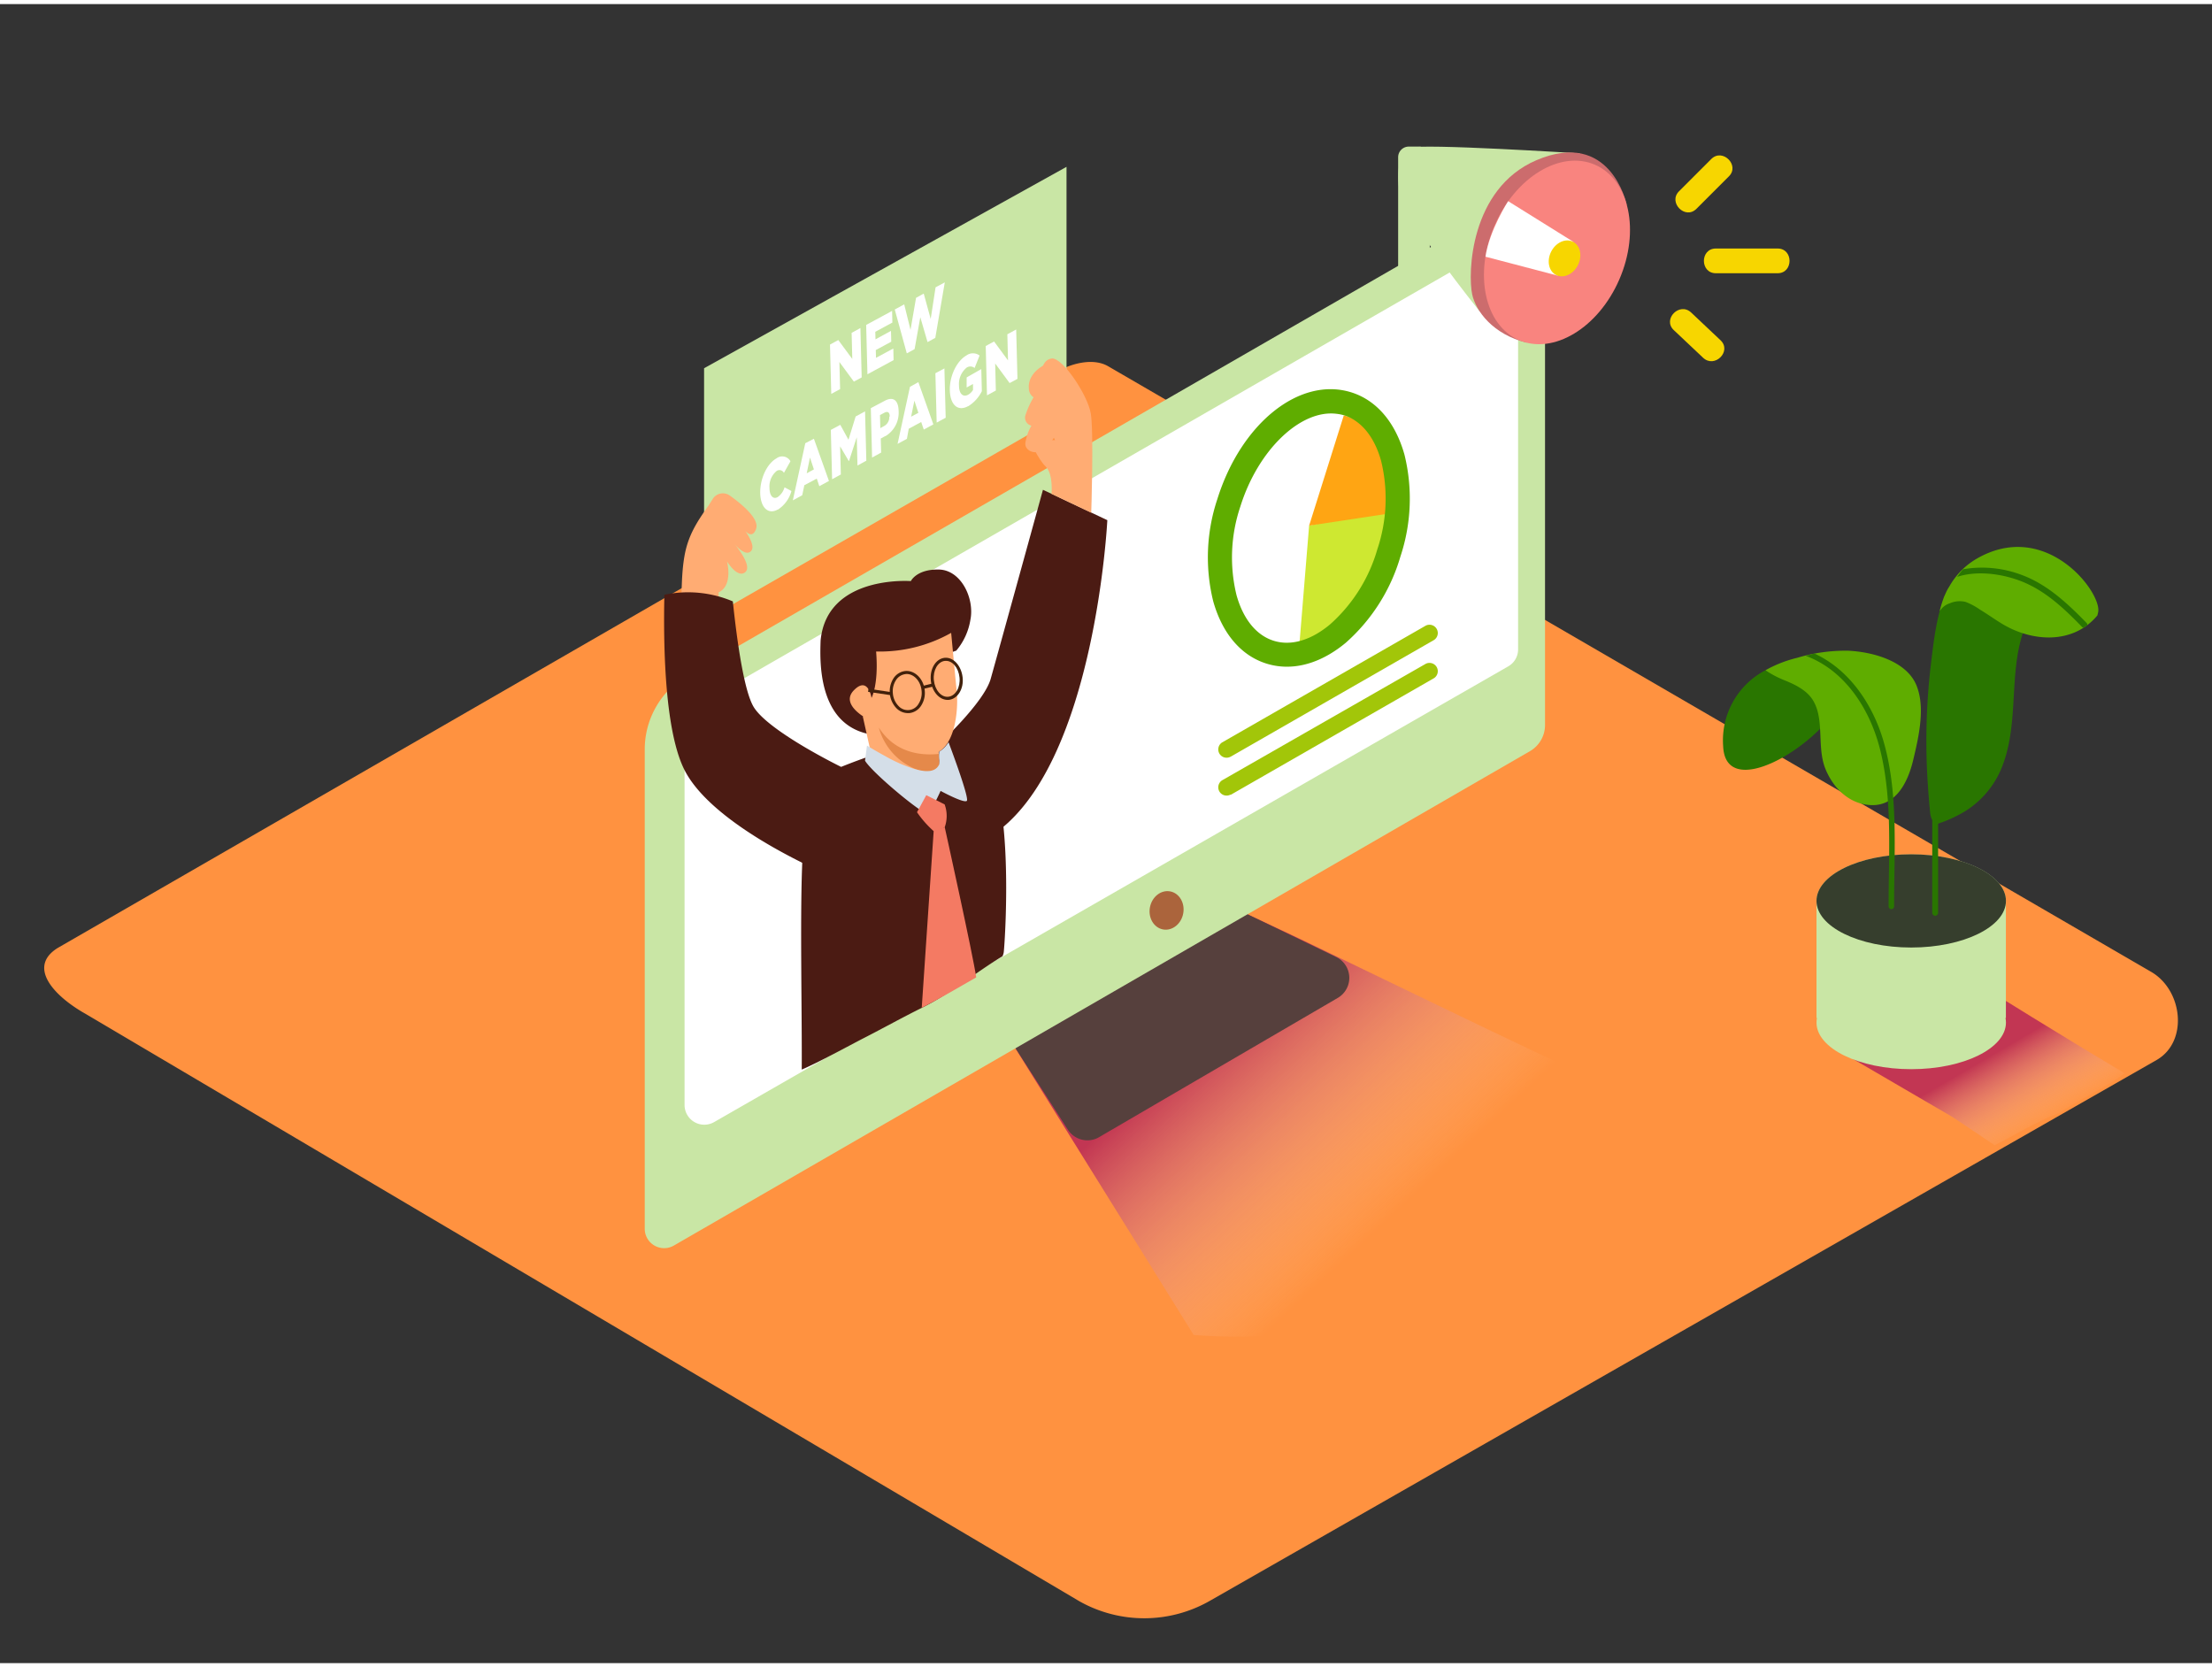<svg xmlns="http://www.w3.org/2000/svg" xmlns:xlink="http://www.w3.org/1999/xlink" viewBox="0 0 400 300" width="406" height="306" class="illustration styles_illustrationTablet__1DWOa"><rect x="0" y="0" width="400" height="300" fill="#333333" stroke="none"/><defs><linearGradient id="linear-gradient" x1="253.65" y1="217.39" x2="221.45" y2="182.92" gradientUnits="userSpaceOnUse"><stop offset="0" stop-color="#fff" stop-opacity="0"></stop><stop offset="1" stop-color="#9e005d"></stop></linearGradient><linearGradient id="linear-gradient-2" x1="366.32" y1="205.22" x2="358.14" y2="191.19" xlink:href="#linear-gradient"></linearGradient></defs><title>PP</title><g style="isolation: isolate;"><g id="Layer_2" data-name="Layer 2"><path d="M195.22,288.83,15.5,182.61c-5.72-3.21-10.63-8.49-5.05-11.94l180.37-104c2.71-1.68,6.82-2.78,9.57-1.18L389,175c5.72,3.32,6.75,12.6,1,15.93L218.91,288.66A23.9,23.9,0,0,1,195.22,288.83Z" fill="#ff9240"></path><path d="M225.61,164.6l-42,24.22,32.25,51.85c.36,0,28.77,2.51,26.05-7,16.7-9.21,40.34-29.25,52.21-36.58C274.52,188.38,245.46,173.79,225.61,164.6Z" opacity="0.63" fill="url(#linear-gradient)" style="mix-blend-mode: multiply;"></path><path d="M258.55,73.78V27.69a1.92,1.92,0,0,0-1.92-1.92h-1.88a1.92,1.92,0,0,0-1.92,1.92V72.83A3.56,3.56,0,0,0,254.76,76l.06,0A2.53,2.53,0,0,0,258.55,73.78Z" fill="#C9E6A5"></path><path d="M223.41,163.54l18.21,8.77a4.19,4.19,0,0,1,.29,7.4l-43.16,25.18a4.19,4.19,0,0,1-5.64-1.35l-10.49-16.31" fill="#56403d"></path><path d="M124.33,121.37,269.57,37.69a6.55,6.55,0,0,1,9.82,5.68v87a5.45,5.45,0,0,1-2.72,4.72L121.86,224.49a3.51,3.51,0,0,1-5.27-3V134.77A15.46,15.46,0,0,1,124.33,121.37Z" fill="#C9E6A5"></path><path d="M269.56,44.27l-140.82,81a9.87,9.87,0,0,0-4.95,8.56v65.25a3.57,3.57,0,0,0,5.34,3.09l143.62-82.42a3.52,3.52,0,0,0,1.77-3V47.14A3.31,3.31,0,0,0,269.56,44.27Z" fill="#fff"></path><ellipse cx="210.96" cy="163.9" rx="3.5" ry="3.06" transform="translate(10.12 340.05) rotate(-79.1)" fill="#ab643c"></ellipse><polygon points="127.32 65.85 127.32 111.51 192.86 73.9 192.86 29.43 127.32 65.85" fill="#C9E6A5"></polygon><path d="M123.11,110.05c.2-3.4.07-6.85.66-10.22.64-3.66,2.19-6.11,4.3-9.07.19-.27.49-.77.83-1.3a2.16,2.16,0,0,1,3.07-.59c2.13,1.52,5.38,4.19,4.76,6-.9,2.62-2.82-.73-2.82-.73s3,3.54,1.92,4.75-3.14-1.41-3.14-1.41,3.49,4,2.09,5.23-3.31-1.92-3.31-1.92,1.15,4.36-1.52,5.58v4.45" fill="#ffac73"></path><path d="M188.6,87.83s-8.23,29.86-9.45,34.18-9.39,11.85-9.39,11.85L157,139.93a4.48,4.48,0,0,1-.66-.33c-.38,6.07-1.17,12.11-1.9,18.15a39.73,39.73,0,0,0,26-8.18c17.67-13.22,19.8-56.25,19.8-56.25Z" fill="#4b1b13"></path><path d="M156.39,186.88c3.45-1.77,6.8-3.64,10.28-5.36,5.47-2.71,9.38-6.18,14.61-9.34a2.54,2.54,0,0,0,.23-.74c.23-1.83,2.37-33.71-5.42-36.58-7.57-2.79-16-.12-24,3.08a16.45,16.45,0,0,0-4.31,4.48c-2.53,4.06-2.57,9.06-2.74,13.69-.37,10.12,0,26.4-.06,36.56C148,191.39,153.5,188.36,156.39,186.88Z" fill="#4b1b13"></path><path d="M172.92,116.92a11.46,11.46,0,0,0,2.56-5.59c.77-3.8-1.65-9-5.7-9.08s-5.07,2.09-5.07,2.09-15.18-1.17-16.32,10.75h0c-.1,3.32-.72,15.38,9.23,17s5.11-11.78,5.11-11.78" fill="#4b1b13"></path><path d="M172,113.7s.72,7.7,1,10.56c.34,3-.13,11.29-5.12,11.51s-10.64-5-10.77-6.36c0,0-5.32-2.62-2.72-5.31s3.21,1.36,3.21,1.36,1.32-2.39.83-8.39A26.29,26.29,0,0,0,172,113.7Z" fill="#ffac73"></path><path d="M158.16,137.38c2.76,2.08,6.92,2.11,10.67,1.19a1.25,1.25,0,0,0,1-1.19c-.05-1.17-.1-2.34-.11-3.52l-13.71-5.1,1.83,8.24S158,137.15,158.16,137.38Z" fill="#ffac73"></path><path d="M167.37,138.88c.51-.09,1-.19,1.5-.31a1.2,1.2,0,0,0,1-1.15c0-.61-.06-1.22-.08-1.83-2.77.29-7.76.11-10.87-4.77A11.24,11.24,0,0,0,167.37,138.88Z" fill="#e5894a"></path><path d="M156.78,134.08c1.09.68,2.2,1.31,3.32,1.92a26.82,26.82,0,0,0,5,2.23c1.44.44,3.94,1.06,4.73-.75a2.74,2.74,0,0,0,0-1,6.47,6.47,0,0,1,0-1.2s-.06-.06,0-.08a5.17,5.17,0,0,0,1.68-1.72s0,0,0-.05h0s3.85,10.16,3.32,10.65-4.74-1.8-4.74-1.8-1.66,3.7-2.35,4.08-10-7.32-11.32-9.55Z" fill="#d4dee8"></path><path d="M170.82,144.72a6.06,6.06,0,0,1,0,4.17s-1.69.78-2,.65a19.11,19.11,0,0,1-3-3.41c.11-.18,1.68-3.08,1.68-3.08Z" fill="#f47a63"></path><path d="M176.53,176c-.54-3.86-5.69-27.15-5.69-27.15l-2,.65-2.16,32C169.53,180.06,173.72,177.61,176.53,176Z" fill="#f47a63"></path><path d="M168.32,122.3c-.21-2.1.91-3.93,2.5-4.09s3,1.42,3.25,3.52-.91,3.93-2.5,4.09h-.09C169.93,125.91,168.52,124.36,168.32,122.3Zm2.55-3.53c-1.28.13-2.18,1.69-2,3.48h0c.18,1.79,1.35,3.16,2.64,3s2.18-1.69,2-3.48-1.32-3.1-2.57-3Z" fill="#42210b"></path><path d="M162.08,127.3a4.41,4.41,0,0,1-.53-5.34,2.91,2.91,0,0,1,2.14-1.36c1.73-.17,3.32,1.4,3.53,3.49a4.24,4.24,0,0,1-.64,2.76,2.91,2.91,0,0,1-2.14,1.36h-.12A2.92,2.92,0,0,1,162.08,127.3Zm1.66-6.14a2.36,2.36,0,0,0-1.73,1.11,3.68,3.68,0,0,0-.55,2.39h0a3.68,3.68,0,0,0,1,2.24,2.25,2.25,0,0,0,3.64-.36,3.68,3.68,0,0,0,.55-2.4c-.17-1.75-1.43-3.08-2.83-3Z" fill="#42210b"></path><rect x="166.85" y="123.07" width="1.85" height="0.56" transform="translate(-24.43 43.21) rotate(-13.69)" fill="#42210b"></rect><rect x="158.82" y="122.28" width="0.56" height="4.22" transform="translate(12.78 263.59) rotate(-81.59)" fill="#42210b"></rect><path d="M190.15,88.57s.34-3.62-1.06-4.95-2.87-4.78-2.87-4.78h4.56s-3.23-6.09-2.94-8.88.35-5.58,2.31-5.87,6.51,6.57,7.09,9.89.09,18,.09,18" fill="#ffac73"></path><path d="M192.58,72.08a6.64,6.64,0,0,0,.42-1.35,1.82,1.82,0,0,0-.64-1.73,2,2,0,0,0,0-2,1.68,1.68,0,0,0-1.55-2.21c-2.24,0-5,2.18-4.76,4.65a1.92,1.92,0,0,0,.85,1.66,17.06,17.06,0,0,0-1.45,3.18,1.48,1.48,0,0,0,1.06,1.95,8.78,8.78,0,0,0-1.09,3.14c-.14,1.13,1.18,1.85,2.13,1.62,2.85-.7,3.58-4.38,5.54-6.23A1.61,1.61,0,0,0,192.58,72.08Z" fill="#ffac73"></path><path d="M136.37,127.23c-1.86-2.85-3.16-12.62-3.85-19.22a20.76,20.76,0,0,0-12.38-1.2c-.19,8.7,0,23.71,3.37,31.13,4.88,10.82,27.06,19.86,27.06,19.86l1.54-19.86S139.25,131.66,136.37,127.23Z" fill="#4b1b13"></path><path d="M372.36,200.52c3.55-2.47,8.44-4.47,11.83-7.2-10.17-6-25-15.25-28.74-17.58L332.07,189l20.58,12c.11,0,4.21,2.77,8.06,5.36C364.85,204.25,368,202.19,372.36,200.52Z" opacity="0.63" fill="url(#linear-gradient-2)" style="mix-blend-mode: multiply;"></path><polyline points="328.48 162.17 328.48 183.34 362.73 183.34 362.73 162.17" fill="#C9E6A5"></polyline><ellipse cx="345.61" cy="162.17" rx="17.13" ry="8.43" fill="#C9E6A5"></ellipse><ellipse cx="345.61" cy="162.17" rx="17.13" ry="8.43" opacity="0.73"></ellipse><ellipse cx="345.61" cy="184.17" rx="17.13" ry="8.43" fill="#C9E6A5"></ellipse><path d="M364.78,112.94c-3.61-1.48-8.63-6.4-13-6.25-1.66,4.08-2.15,8.85-2.65,13a117.94,117.94,0,0,0-.5,21.69q.16,2.41.4,4.82a3.84,3.84,0,0,0,.38,1.36q0,8.38,0,16.76a.53.53,0,0,0,1.06,0q0-8.06,0-16.12a23.77,23.77,0,0,0,4.91-2.26,16.69,16.69,0,0,0,6.9-8.67c2.77-7.7,1-16.29,3.64-23.91C365.55,113.23,365.16,113.09,364.78,112.94Z" fill="#297600"></path><path d="M357.38,100.33a13.42,13.42,0,0,0-4.89,5,8.4,8.4,0,0,0-.77,1.49l-.15.32h0a22.39,22.39,0,0,0-.82,2.66,3.31,3.31,0,0,1,1.82-1.44,4.53,4.53,0,0,1,2.86-.26,12,12,0,0,1,2.62,1.4c1.23.74,2.4,1.57,3.61,2.33,5.68,3.61,13.23,4,17.61-1.28.06-.21.11-.42.15-.63C380.06,106.33,369.93,93,357.38,100.33Z" fill="#5fad00"></path><path d="M376.75,112.79c.23-.17.47-.32.71-.47a.49.49,0,0,0-.14-.41c-3.43-3.52-7.12-7-11.8-8.71a20.22,20.22,0,0,0-10.54-1c-.38.44-.73.91-1.07,1.38,3.82-1.27,8.65-.48,12.12,1,4.15,1.77,7.44,4.93,10.54,8.12A.51.51,0,0,0,376.75,112.79Z" fill="#297600"></path><path d="M319.25,120.46a14.3,14.3,0,0,0-7.65,13.72c.4,10.11,17.06.24,21.48-8.29s5.12,3.64,5.12,3.64" fill="#297600"></path><path d="M334.24,116.93a30.15,30.15,0,0,0-9.24,1.28,22.42,22.42,0,0,0-5.75,2.25,18.55,18.55,0,0,0,3.33,1.77c2.09.84,4.28,1.89,5.38,3.86a7.68,7.68,0,0,1,.64,1.52c1,3.32.14,7.36,1.5,10.7s4.16,6.3,8.09,6.53c4.69.29,6.84-4.22,7.77-8.12s2.2-9.22.71-13.23C345,118.82,338.68,117.14,334.24,116.93Z" fill="#5fad00"></path><path d="M340.42,132.7c-2-6.38-6.15-12.41-12.25-15.23h-.23l-.29.09c-.37.11-.74.19-1.11.29,7.12,2.64,11.59,9.66,13.41,16.83,2.33,9.17,1.55,19.1,1.57,28.48a.49.49,0,0,0,1,0C342.48,153.15,343.41,142.41,340.42,132.7Z" fill="#297600"></path><path d="M285.7,27S256.85,25.15,255,26s-2.59,3.9-1.89,8.16,14.45,21.4,14.45,21.4" fill="#C9E6A5"></path><path d="M294.16,36.24c-.08-.3-3-13.71-16.35-8-12,5.16-12.4,20.51-11.59,24.26.66,3.05,3.78,7.22,9.81,8.72" fill="#cc6c6d"></path><ellipse cx="281.56" cy="44.91" rx="17.28" ry="12.29" transform="translate(128.43 285.42) rotate(-66.58)" fill="#f9847f"></ellipse><path d="M268.62,45.68l13.05,3.42L284.53,43l-11.81-7.36S269.34,40.85,268.62,45.68Z" fill="#fff"></path><ellipse cx="282.92" cy="45.98" rx="3.37" ry="2.71" transform="translate(113.75 277.37) rotate(-63.06)" fill="#f7d600"></ellipse><path d="M309.47,28l-5.86,5.86c-2,2,1.12,5.2,3.16,3.16l5.86-5.86C314.67,29.17,311.51,26,309.47,28Z" fill="#f7d600"></path><path d="M321.45,44.2H310.28c-2.88,0-2.88,4.47,0,4.47h11.17C324.32,48.67,324.33,44.2,321.45,44.2Z" fill="#f7d600"></path><path d="M311.13,60.79l-5.3-5c-2.09-2-5.25,1.18-3.16,3.16l5.3,5C310.06,65.93,313.22,62.78,311.13,60.79Z" fill="#f7d600"></path><path d="M236.73,94.31l-1.79,21.86s14.18-2.1,17.55-21.29l-.12-4Z" fill="#cee831"></path><path d="M236.73,94.31,243,74.38s9.78,1.79,8.4,17.71Z" fill="#ffa513"></path><path d="M231.15,119.72a12.27,12.27,0,0,1-2.12-.46c-4.6-1.43-8-5.44-9.64-11.27a33.19,33.19,0,0,1,.73-18.43C224.4,75.81,235,67.31,244.33,70.2c4.6,1.43,8,5.44,9.64,11.27a33.19,33.19,0,0,1-.73,18.43h0a33.2,33.2,0,0,1-9.87,15.58C239.43,118.76,235.16,120.23,231.15,119.72ZM241.7,74.09c-6.48-.82-14.19,6.46-17.41,16.78a28.78,28.78,0,0,0-.69,16c1.21,4.35,3.59,7.28,6.73,8.26s6.76-.08,10.23-3a28.79,28.79,0,0,0,8.5-13.52h0a28.79,28.79,0,0,0,.69-16c-1.21-4.35-3.59-7.28-6.73-8.26A7.63,7.63,0,0,0,241.7,74.09Z" fill="#5fad00"></path><path d="M222.53,136.1,259.3,115a1.5,1.5,0,0,0-1.51-2.59L221,133.51a1.5,1.5,0,0,0,1.51,2.59Z" fill="#a2c609"></path><path d="M222.53,143l36.77-21.1a1.5,1.5,0,0,0-1.51-2.59L221,140.36a1.5,1.5,0,0,0,1.51,2.59Z" fill="#a2c609"></path><polygon points="150.09 61.57 151.59 60.75 154.12 64.17 154 59.45 155.59 58.58 155.82 67.51 154.41 68.27 151.79 64.72 151.92 69.62 150.32 70.49 150.09 61.57" fill="#fff"></polygon><polygon points="156.63 58.02 161.32 55.48 161.37 57.59 158.28 59.26 158.32 60.62 161.12 59.09 161.17 61.05 158.37 62.56 158.41 63.97 161.54 62.28 161.59 64.38 156.86 66.94 156.63 58.02" fill="#fff"></polygon><polygon points="161.8 55.23 163.51 54.3 164.65 58.91 165.65 53.12 167.04 52.35 168.3 56.94 169.18 51.22 170.85 50.32 169.13 60.36 167.73 61.12 166.42 56.62 165.39 62.39 163.98 63.16 161.8 55.23" fill="#fff"></polygon><path d="M147.18,78.6l2.72,7.63-1.74.95-.46-1.37L145.45,87l-.38,1.81-1.7.93,2.25-10.33Zm-1.31,6.25,1.31-.71L146.47,82l-.6,2.89" fill="#fff"></path><path d="M140.41,82.15l0,0a1.7,1.7,0,0,1,2.53.52l-1.18,2.1a.91.91,0,0,0-1.3-.36h0a3.62,3.62,0,0,0-1.31,3.1c0,1.36.64,2.1,1.46,1.65h0a3.21,3.21,0,0,0,1.26-1.78l1.25.67a5.84,5.84,0,0,1-2.46,3.37l-.06,0c-1.67.91-3.06-.32-3.13-3v0C137.43,85.85,138.66,83.13,140.41,82.15Z" fill="#fff"></path><polygon points="150.24 77 151.95 76.08 153.43 78.78 154.73 74.57 156.43 73.65 156.66 82.57 155.06 83.44 154.93 78.32 153.53 82.62 153.49 82.64 151.92 79.97 152.05 85.06 150.47 85.92 150.24 77" fill="#fff"></polygon><path d="M166.07,68.36,168.78,76l-1.73.94-.47-1.37-2.25,1.22L164,78.61l-1.69.92,2.24-10.32Zm-1.31,6.25,1.31-.7-.72-2.19-.59,2.89" fill="#fff"></path><path d="M160,71.73c1.48-.8,2.45-.15,2.5,1.83a4.94,4.94,0,0,1-2.37,4.56l-.06,0-.8.44.07,2.54L157.7,82l-.23-8.93Zm.89,2.84v0c0-.77-.38-1-1-.66l-.76.41.06,2.36.76-.42,0,0a1.81,1.81,0,0,0,.86-1.64" fill="#fff"></path><polygon points="169.15 66.75 170.78 65.88 171.01 74.8 169.38 75.68 169.15 66.75" fill="#fff"></polygon><path d="M174.74,63.55l0,0a2,2,0,0,1,2.4,0l-.9,2.26a1.2,1.2,0,0,0-1.43-.08h0A3.81,3.81,0,0,0,173.42,69c0,1.46.72,2.14,1.65,1.64l0,0a2.43,2.43,0,0,0,.88-.86l0-1.08-1.15.63,0-1.82L177.45,66l.1,4a6.68,6.68,0,0,1-2.45,2.71l-.05,0c-1.81,1-3.22-.19-3.29-2.89v0C171.69,67.28,173,64.55,174.74,63.55Z" fill="#fff"></path><polygon points="178.25 61.83 179.76 61.01 182.28 64.43 182.16 59.71 183.76 58.84 183.99 67.77 182.57 68.53 179.96 64.99 180.08 69.88 178.48 70.75 178.25 61.83" fill="#fff"></polygon></g></g></svg>